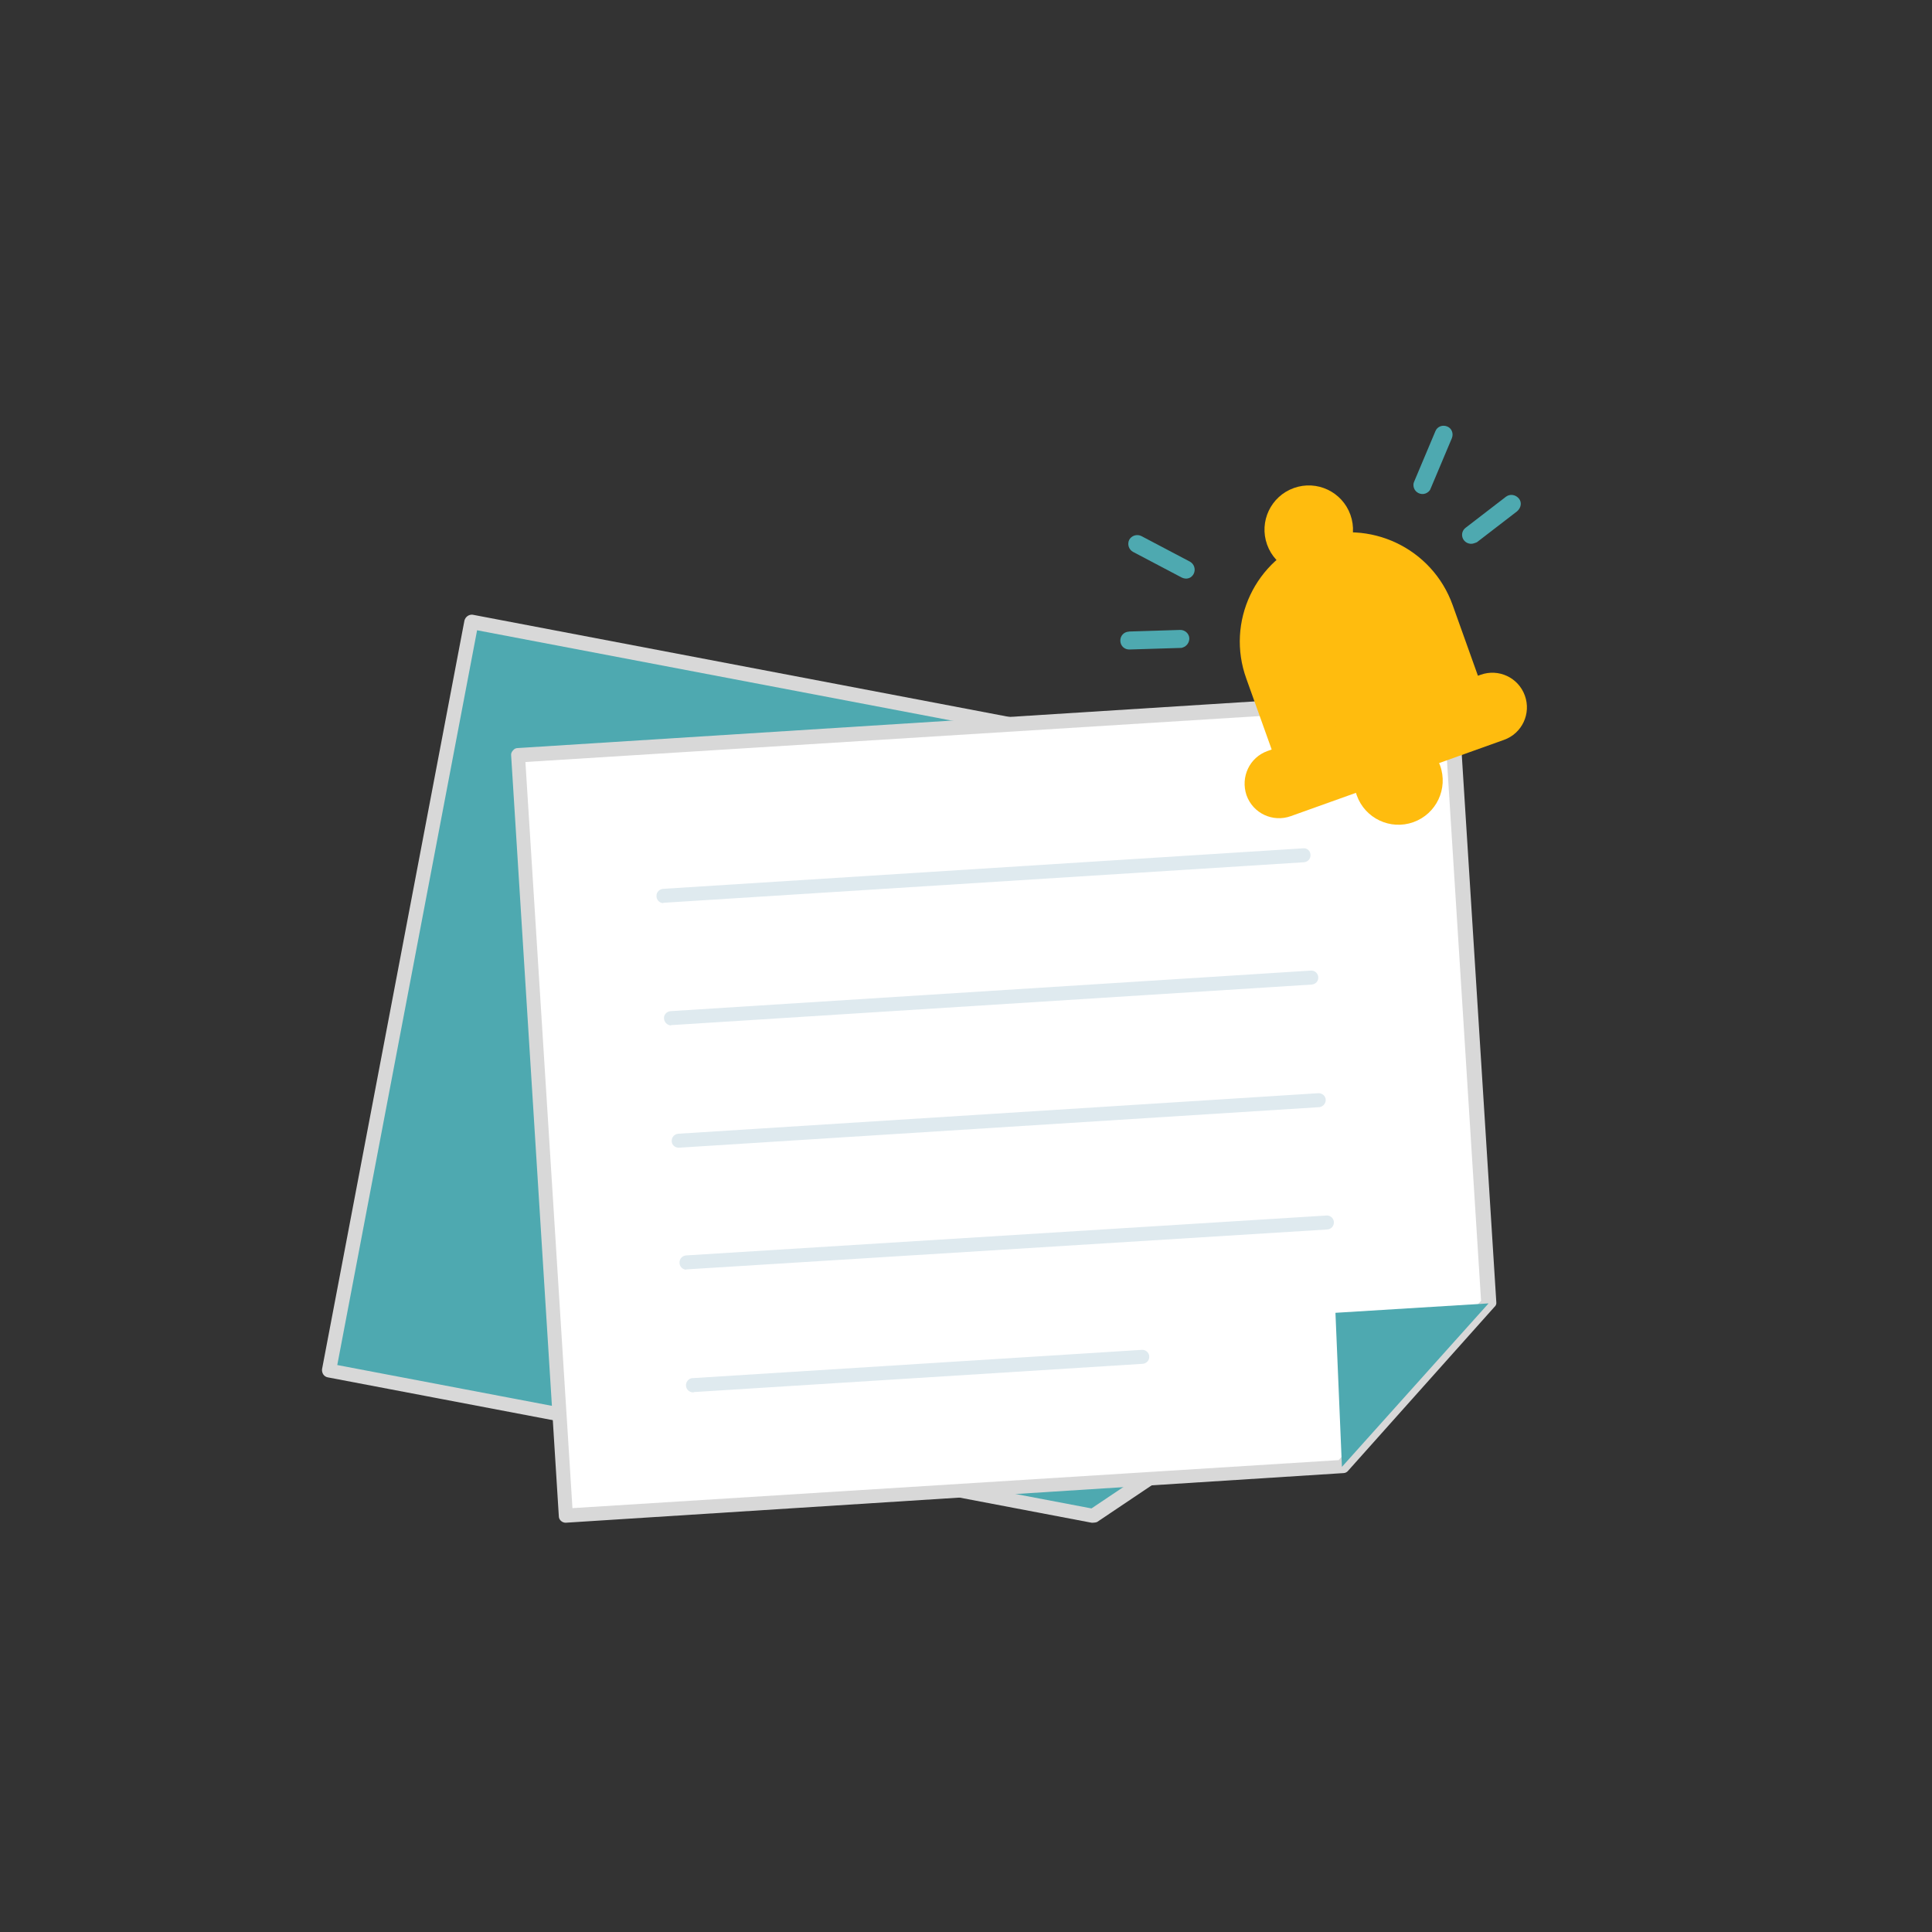 <svg width="150" height="150" viewBox="0 0 150 150" fill="none" xmlns="http://www.w3.org/2000/svg">
<rect x="0" y="0" width="150" height="150" fill="#333333" stroke="none"/>
<path d="M84.872 117.696L25.535 106.387L36.592 48.281L107.867 61.857L99.052 108.175L84.872 117.696Z" fill="#4EA9B0"/>
<path d="M84.868 118.222H84.743L25.456 106.939C25.154 106.888 24.977 106.611 25.002 106.309L36.059 48.178C36.134 47.901 36.386 47.7 36.688 47.725L107.964 61.3C108.266 61.351 108.442 61.628 108.417 61.93L99.602 108.299C99.577 108.45 99.476 108.576 99.35 108.651L85.171 118.172C85.095 118.197 84.995 118.222 84.868 118.222ZM26.186 105.981L84.743 117.114L98.519 107.87L107.183 62.283L37.041 48.934L26.186 105.981Z" fill="#D8D8D8"/>
<path d="M104.186 113.889L43.917 117.692L40.215 58.654L112.623 54.07L115.57 101.195L104.186 113.889Z" fill="white"/>
<path d="M43.916 118.224C43.639 118.224 43.387 117.997 43.387 117.72L39.685 58.658C39.659 58.507 39.735 58.355 39.836 58.255C39.936 58.129 40.062 58.078 40.214 58.078L112.622 53.494C112.899 53.469 113.151 53.671 113.201 53.948C113.201 53.973 113.201 53.973 113.201 53.998L116.173 101.097C116.198 101.248 116.123 101.399 116.022 101.475L104.663 114.194C104.588 114.295 104.437 114.37 104.311 114.37L43.916 118.224ZM40.793 59.161L44.445 117.091L103.933 113.363L114.989 100.996L112.068 54.703L40.793 59.161Z" fill="#D8D8D8"/>
<path d="M104.187 113.889L103.684 101.926L115.571 101.195L104.187 113.889Z" fill="#4EA9B0"/>
<path d="M51.499 70.118C51.197 70.118 50.945 69.841 50.971 69.539C50.971 69.262 51.197 69.035 51.474 69.01L101.191 65.862C101.468 65.836 101.719 66.038 101.745 66.34V66.365C101.77 66.668 101.543 66.919 101.241 66.945L51.499 70.093V70.118Z" fill="#DFEAEF"/>
<path d="M52.08 79.614C51.777 79.589 51.551 79.337 51.551 79.035C51.551 78.758 51.778 78.531 52.054 78.506L101.771 75.357C102.073 75.332 102.325 75.559 102.35 75.861C102.375 76.163 102.149 76.415 101.846 76.44L52.13 79.589H52.105V79.614H52.08Z" fill="#DFEAEF"/>
<path d="M52.683 89.106C52.381 89.106 52.129 88.855 52.154 88.552C52.154 88.275 52.381 88.049 52.658 88.023L102.374 84.875C102.676 84.875 102.928 85.102 102.928 85.404C102.928 85.681 102.727 85.908 102.45 85.958L52.733 89.106H52.708H52.683Z" fill="#DFEAEF"/>
<path d="M53.288 98.579C52.986 98.579 52.734 98.302 52.76 98C52.76 97.723 52.986 97.496 53.263 97.471L102.98 94.373C103.257 94.348 103.509 94.549 103.559 94.827C103.559 94.852 103.559 94.852 103.559 94.877C103.584 95.179 103.357 95.431 103.055 95.456L53.314 98.554H53.288V98.579Z" fill="#DFEAEF"/>
<path d="M53.864 108.102C53.562 108.128 53.285 107.901 53.26 107.599C53.234 107.296 53.461 107.019 53.763 106.994C53.789 106.994 53.814 106.994 53.839 106.994L88.645 104.803C88.922 104.778 89.174 104.979 89.225 105.256C89.225 105.281 89.225 105.281 89.225 105.307C89.25 105.609 89.023 105.861 88.721 105.886L53.915 108.077H53.889L53.864 108.102Z" fill="#DFEAEF"/>
<path d="M102.768 44.36C104.555 43.721 105.485 41.754 104.846 39.968C104.207 38.181 102.241 37.25 100.454 37.89C98.667 38.529 97.737 40.495 98.376 42.282C99.015 44.069 100.982 44.999 102.768 44.36Z" fill="#FFBC0E"/>
<path d="M101.895 41.828C106.326 40.243 111.199 42.548 112.784 46.979L115.653 54.999L99.64 60.728L96.771 52.708C95.159 48.286 97.464 43.413 101.895 41.828Z" fill="#FFBC0E"/>
<path d="M109.733 63.833C111.52 63.194 112.45 61.227 111.811 59.44C111.172 57.653 109.205 56.723 107.419 57.362C105.632 58.001 104.702 59.968 105.341 61.755C105.98 63.541 107.947 64.472 109.733 63.833Z" fill="#FFBC0E"/>
<path d="M98.403 58.31L114.959 52.388C116.346 51.892 117.886 52.598 118.392 54.012C118.888 55.398 118.182 56.939 116.768 57.444L100.212 63.367C98.826 63.863 97.285 63.157 96.779 61.743C96.301 60.32 97.017 58.806 98.403 58.31Z" fill="#FFBC0E"/>
<path d="M92.318 44.883C92.128 44.952 91.935 44.928 91.751 44.841L87.972 42.85C87.63 42.666 87.512 42.248 87.669 41.916C87.853 41.574 88.271 41.456 88.603 41.613L92.381 43.603C92.723 43.788 92.842 44.205 92.685 44.538C92.615 44.685 92.481 44.825 92.318 44.883Z" fill="#4EA9B0"/>
<path d="M91.852 50.264C91.77 50.293 91.716 50.312 91.651 50.305L87.709 50.427C87.317 50.445 87 50.159 86.982 49.767C86.965 49.375 87.25 49.058 87.642 49.04L87.669 49.031L91.612 48.908C92.004 48.891 92.331 49.203 92.339 49.568C92.337 49.906 92.123 50.166 91.852 50.264Z" fill="#4EA9B0"/>
<path d="M110.668 38.318C110.314 38.444 109.908 38.252 109.782 37.899C109.724 37.736 109.72 37.553 109.79 37.405L111.448 33.469C111.595 33.11 112.003 32.964 112.363 33.112C112.722 33.259 112.868 33.667 112.72 34.026L111.062 37.962C111.019 38.1 110.858 38.25 110.668 38.318Z" fill="#4EA9B0"/>
<path d="M114.443 42.182C114.09 42.308 113.684 42.116 113.557 41.763C113.45 41.464 113.553 41.151 113.796 40.972L116.921 38.566C117.236 38.331 117.657 38.395 117.92 38.699C118.182 39.004 118.091 39.435 117.786 39.698L114.66 42.104C114.606 42.123 114.525 42.152 114.443 42.182Z" fill="#4EA9B0"/>
</svg>
